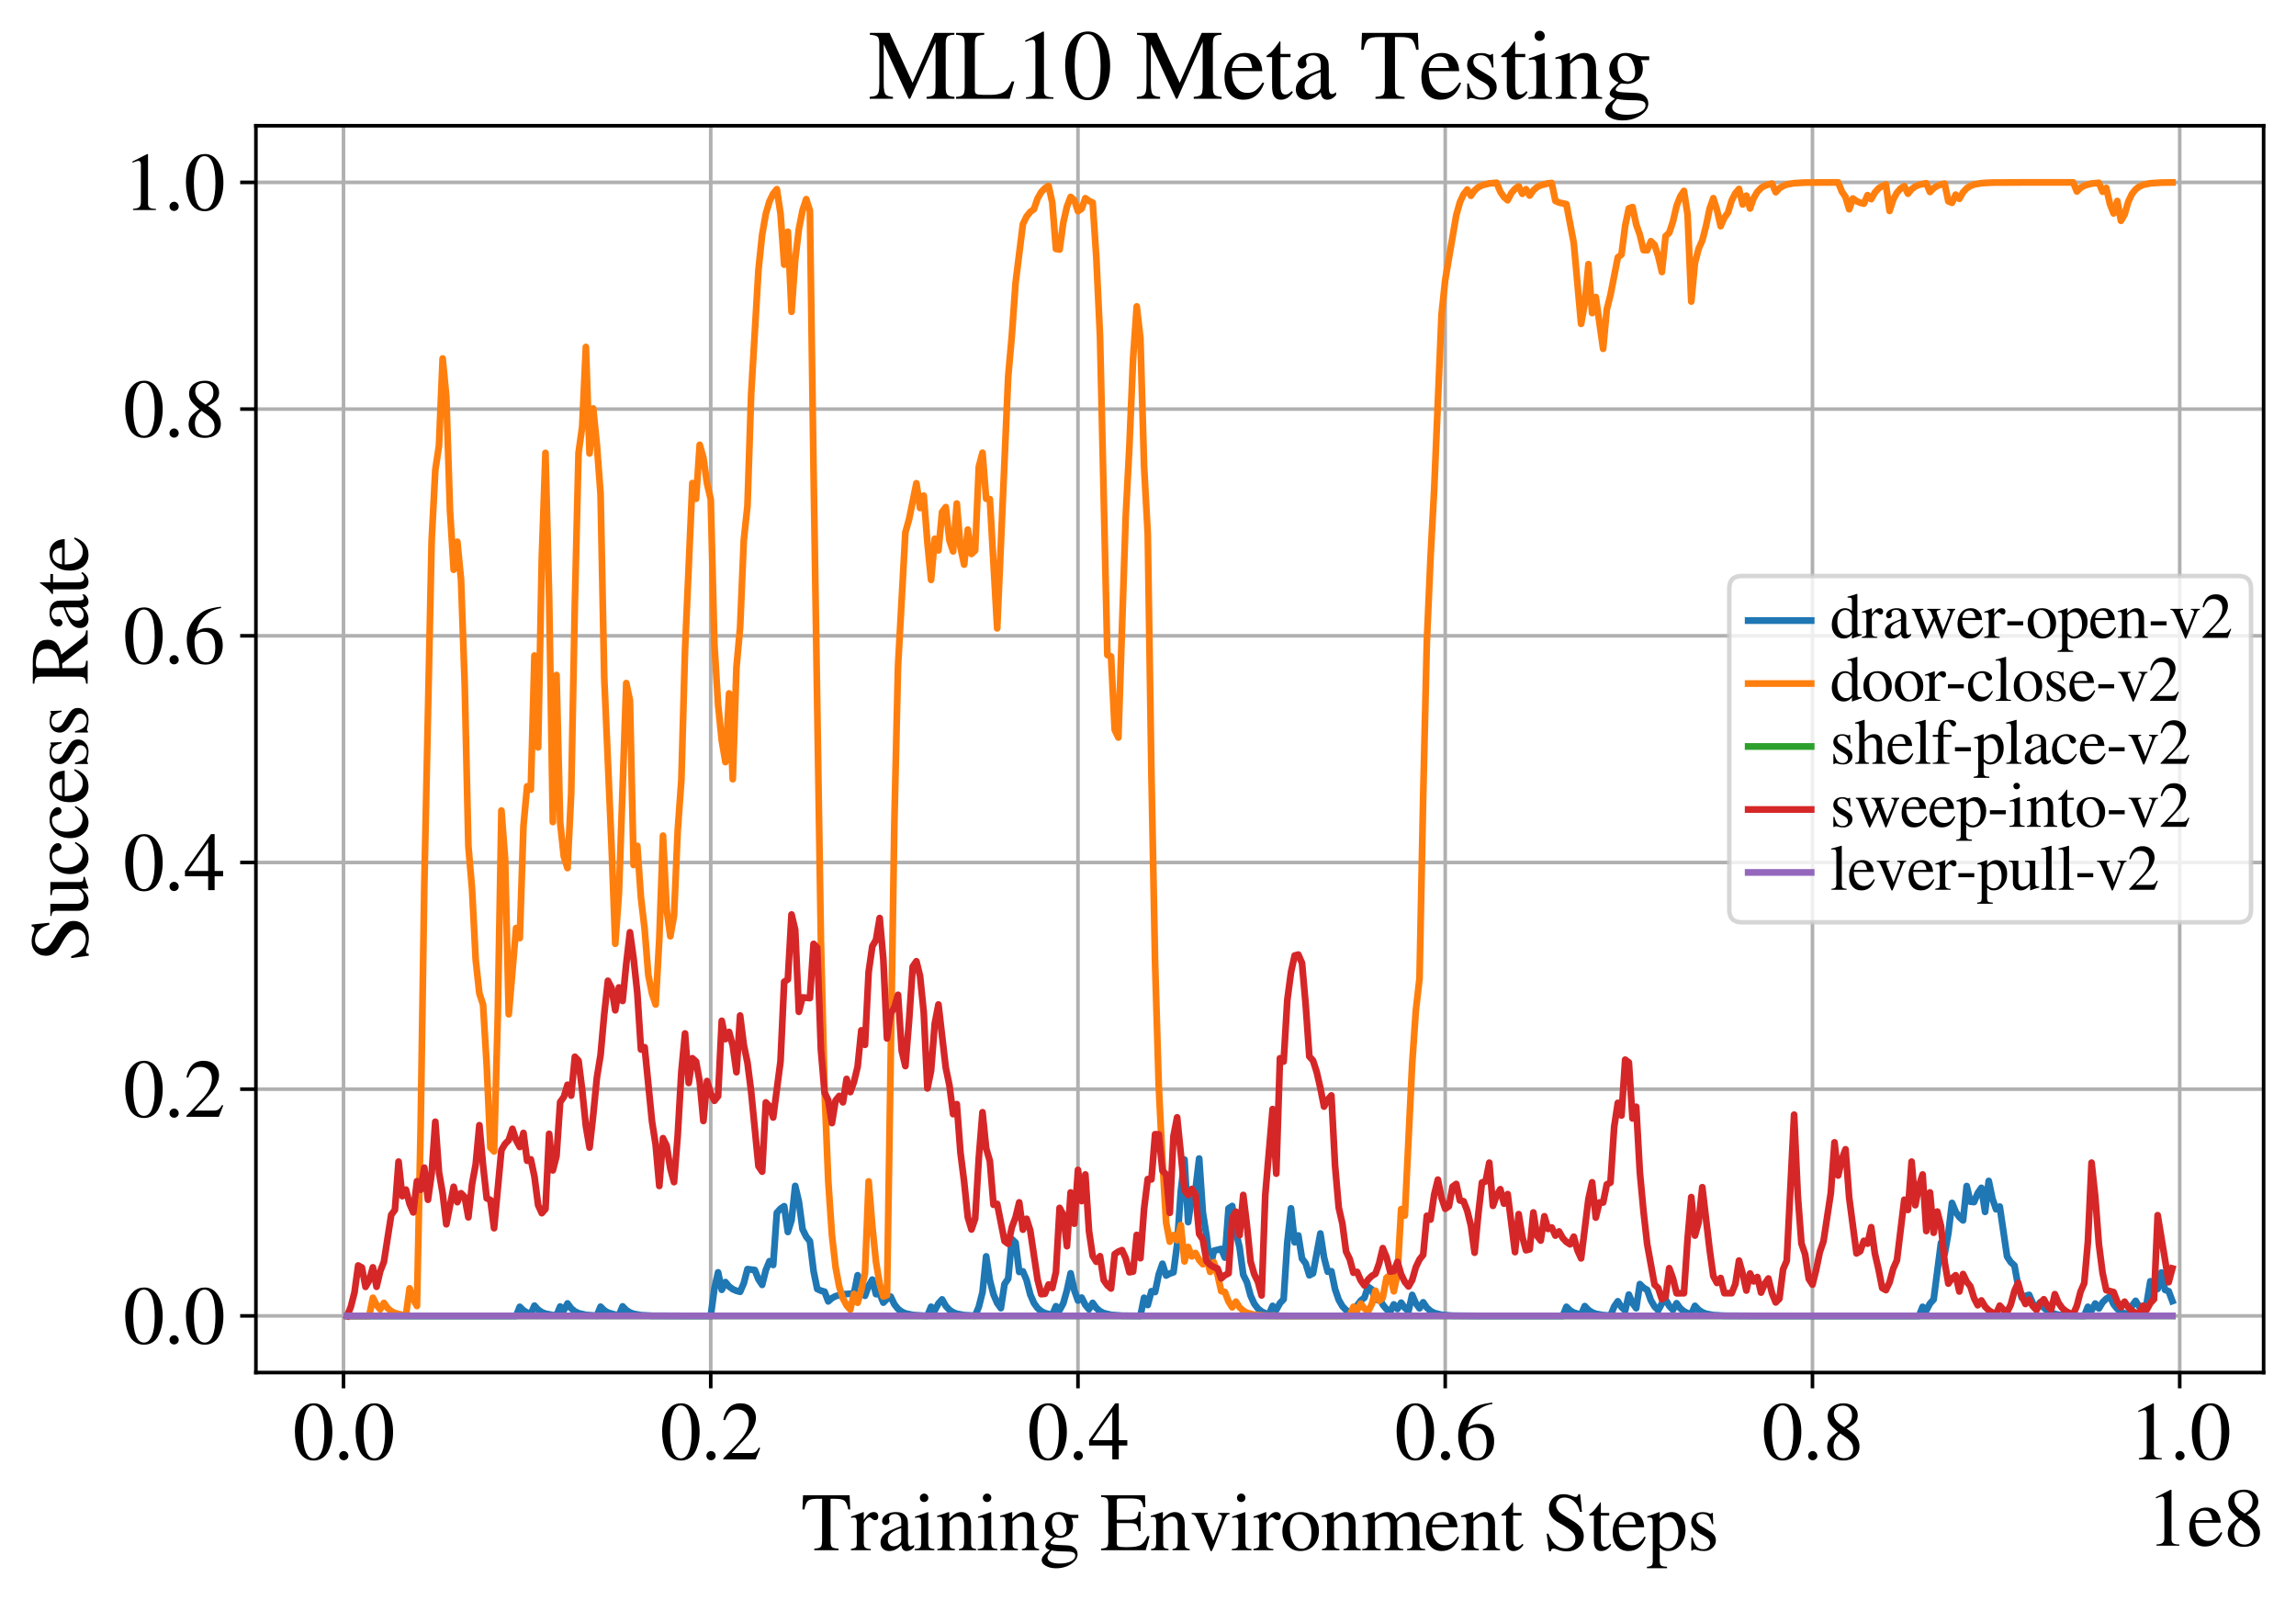 <?xml version="1.0" encoding="utf-8" standalone="no"?>
<!DOCTYPE svg PUBLIC "-//W3C//DTD SVG 1.1//EN"
  "http://www.w3.org/Graphics/SVG/1.1/DTD/svg11.dtd">
<svg xmlns:xlink="http://www.w3.org/1999/xlink" width="510.5pt" height="355.769pt" viewBox="0 0 510.5 355.769" xmlns="http://www.w3.org/2000/svg" version="1.1">
 <defs>
  <style type="text/css">*{stroke-linejoin: round; stroke-linecap: butt}</style>
 </defs>
 <g id="figure_1">
  <g id="patch_1">
   <path d="M 0 355.769 
L 510.5 355.769 
L 510.5 0 
L 0 0 
z
" style="fill: #ffffff"/>
  </g>
  <g id="axes_1">
   <g id="patch_2">
    <path d="M 56.9 305.152 
L 503.3 305.152 
L 503.3 27.952 
L 56.9 27.952 
z
" style="fill: #ffffff"/>
   </g>
   <g id="matplotlib.axis_1">
    <g id="xtick_1">
     <g id="line2d_1">
      <path d="M 76.374 305.152 
L 76.374 27.952 
" clip-path="url(#p0ef0323b32)" style="fill: none; stroke: #b0b0b0; stroke-width: 0.8; stroke-linecap: square"/>
     </g>
     <g id="line2d_2">
      <defs>
       <path id="m64b25b5f9f" d="M 0 0 
L 0 3.5 
" style="stroke: #000000; stroke-width: 0.8"/>
      </defs>
      <g>
       <use xlink:href="#m64b25b5f9f" x="76.374" y="305.152" style="stroke: #000000; stroke-width: 0.8"/>
      </g>
     </g>
     <g id="text_1">
      <!-- 0.0 -->
      <g transform="translate(65.124 324.446)scale(0.18 -0.18)">
       <defs>
        <path id="STIXGeneral-Regular-30" d="M 3046 2112 
Q 3046 1683 2963 1302 
Q 2880 922 2717 602 
Q 2554 282 2266 96 
Q 1978 -90 1600 -90 
Q 1210 -90 915 108 
Q 621 307 461 640 
Q 301 973 227 1350 
Q 154 1728 154 2150 
Q 154 2746 301 3222 
Q 448 3699 790 4012 
Q 1133 4326 1626 4326 
Q 2253 4326 2649 3712 
Q 3046 3098 3046 2112 
z
M 2432 2080 
Q 2432 3091 2217 3625 
Q 2003 4160 1587 4160 
Q 1190 4160 979 3622 
Q 768 3085 768 2106 
Q 768 1120 979 598 
Q 1190 77 1600 77 
Q 2003 77 2217 598 
Q 2432 1120 2432 2080 
z
" transform="scale(0.016)"/>
        <path id="STIXGeneral-Regular-2e" d="M 1158 275 
Q 1158 134 1052 32 
Q 947 -70 800 -70 
Q 653 -70 550 32 
Q 448 134 448 281 
Q 448 429 553 534 
Q 659 640 806 640 
Q 947 640 1052 531 
Q 1158 422 1158 275 
z
" transform="scale(0.016)"/>
       </defs>
       <use xlink:href="#STIXGeneral-Regular-30"/>
       <use xlink:href="#STIXGeneral-Regular-2e" x="50"/>
       <use xlink:href="#STIXGeneral-Regular-30" x="75"/>
      </g>
     </g>
    </g>
    <g id="xtick_2">
     <g id="line2d_3">
      <path d="M 158.028 305.152 
L 158.028 27.952 
" clip-path="url(#p0ef0323b32)" style="fill: none; stroke: #b0b0b0; stroke-width: 0.8; stroke-linecap: square"/>
     </g>
     <g id="line2d_4">
      <g>
       <use xlink:href="#m64b25b5f9f" x="158.028" y="305.152" style="stroke: #000000; stroke-width: 0.8"/>
      </g>
     </g>
     <g id="text_2">
      <!-- 0.2 -->
      <g transform="translate(146.778 324.446)scale(0.18 -0.18)">
       <defs>
        <path id="STIXGeneral-Regular-32" d="M 3034 877 
L 2688 0 
L 186 0 
L 186 77 
L 1325 1286 
Q 1773 1754 1965 2144 
Q 2157 2534 2157 2950 
Q 2157 3379 1920 3616 
Q 1683 3853 1267 3853 
Q 922 3853 720 3673 
Q 518 3494 326 3021 
L 192 3053 
Q 301 3648 630 3987 
Q 960 4326 1523 4326 
Q 2054 4326 2380 4006 
Q 2707 3686 2707 3200 
Q 2707 2477 1888 1613 
L 832 486 
L 2330 486 
Q 2541 486 2665 569 
Q 2790 653 2944 915 
L 3034 877 
z
" transform="scale(0.016)"/>
       </defs>
       <use xlink:href="#STIXGeneral-Regular-30"/>
       <use xlink:href="#STIXGeneral-Regular-2e" x="50"/>
       <use xlink:href="#STIXGeneral-Regular-32" x="75"/>
      </g>
     </g>
    </g>
    <g id="xtick_3">
     <g id="line2d_5">
      <path d="M 239.681 305.152 
L 239.681 27.952 
" clip-path="url(#p0ef0323b32)" style="fill: none; stroke: #b0b0b0; stroke-width: 0.8; stroke-linecap: square"/>
     </g>
     <g id="line2d_6">
      <g>
       <use xlink:href="#m64b25b5f9f" x="239.681" y="305.152" style="stroke: #000000; stroke-width: 0.8"/>
      </g>
     </g>
     <g id="text_3">
      <!-- 0.4 -->
      <g transform="translate(228.431 324.446)scale(0.18 -0.18)">
       <defs>
        <path id="STIXGeneral-Regular-34" d="M 3027 1069 
L 2368 1069 
L 2368 0 
L 1869 0 
L 1869 1069 
L 77 1069 
L 77 1478 
L 2086 4326 
L 2368 4326 
L 2368 1478 
L 3027 1478 
L 3027 1069 
z
M 1869 1478 
L 1869 3674 
L 333 1478 
L 1869 1478 
z
" transform="scale(0.016)"/>
       </defs>
       <use xlink:href="#STIXGeneral-Regular-30"/>
       <use xlink:href="#STIXGeneral-Regular-2e" x="50"/>
       <use xlink:href="#STIXGeneral-Regular-34" x="75"/>
      </g>
     </g>
    </g>
    <g id="xtick_4">
     <g id="line2d_7">
      <path d="M 321.335 305.152 
L 321.335 27.952 
" clip-path="url(#p0ef0323b32)" style="fill: none; stroke: #b0b0b0; stroke-width: 0.8; stroke-linecap: square"/>
     </g>
     <g id="line2d_8">
      <g>
       <use xlink:href="#m64b25b5f9f" x="321.335" y="305.152" style="stroke: #000000; stroke-width: 0.8"/>
      </g>
     </g>
     <g id="text_4">
      <!-- 0.6 -->
      <g transform="translate(310.085 324.446)scale(0.18 -0.18)">
       <defs>
        <path id="STIXGeneral-Regular-36" d="M 2854 4378 
L 2867 4275 
Q 2112 4154 1606 3664 
Q 1101 3174 973 2451 
Q 1344 2739 1786 2739 
Q 2349 2739 2672 2380 
Q 2995 2022 2995 1402 
Q 2995 774 2669 378 
Q 2291 -90 1651 -90 
Q 870 -90 518 557 
Q 218 1107 218 1786 
Q 218 2835 915 3552 
Q 1312 3962 1731 4131 
Q 2150 4301 2854 4378 
z
M 2419 1203 
Q 2419 2445 1555 2445 
Q 1235 2445 1024 2275 
Q 813 2106 813 1702 
Q 813 954 1046 522 
Q 1280 90 1722 90 
Q 2061 90 2240 394 
Q 2419 698 2419 1203 
z
" transform="scale(0.016)"/>
       </defs>
       <use xlink:href="#STIXGeneral-Regular-30"/>
       <use xlink:href="#STIXGeneral-Regular-2e" x="50"/>
       <use xlink:href="#STIXGeneral-Regular-36" x="75"/>
      </g>
     </g>
    </g>
    <g id="xtick_5">
     <g id="line2d_9">
      <path d="M 402.989 305.152 
L 402.989 27.952 
" clip-path="url(#p0ef0323b32)" style="fill: none; stroke: #b0b0b0; stroke-width: 0.8; stroke-linecap: square"/>
     </g>
     <g id="line2d_10">
      <g>
       <use xlink:href="#m64b25b5f9f" x="402.989" y="305.152" style="stroke: #000000; stroke-width: 0.8"/>
      </g>
     </g>
     <g id="text_5">
      <!-- 0.8 -->
      <g transform="translate(391.739 324.446)scale(0.18 -0.18)">
       <defs>
        <path id="STIXGeneral-Regular-38" d="M 2848 992 
Q 2848 499 2505 204 
Q 2163 -90 1587 -90 
Q 1050 -90 704 204 
Q 358 499 358 954 
Q 358 1293 524 1533 
Q 691 1773 1190 2125 
Q 710 2522 553 2765 
Q 397 3008 397 3328 
Q 397 3782 745 4054 
Q 1094 4326 1638 4326 
Q 2106 4326 2410 4060 
Q 2714 3795 2714 3411 
Q 2714 3059 2531 2848 
Q 2349 2637 1856 2374 
Q 2432 1990 2640 1689 
Q 2848 1389 2848 992 
z
M 2272 3411 
Q 2272 3744 2086 3945 
Q 1901 4147 1574 4147 
Q 1248 4147 1059 3977 
Q 870 3808 870 3513 
Q 870 3219 1059 2979 
Q 1248 2739 1670 2490 
Q 1997 2682 2134 2896 
Q 2272 3110 2272 3411 
z
M 1734 1741 
L 1357 1997 
Q 1075 1766 960 1545 
Q 845 1325 845 1011 
Q 845 576 1065 333 
Q 1286 90 1658 90 
Q 1971 90 2166 285 
Q 2362 480 2362 794 
Q 2362 1082 2214 1299 
Q 2067 1517 1734 1741 
z
" transform="scale(0.016)"/>
       </defs>
       <use xlink:href="#STIXGeneral-Regular-30"/>
       <use xlink:href="#STIXGeneral-Regular-2e" x="50"/>
       <use xlink:href="#STIXGeneral-Regular-38" x="75"/>
      </g>
     </g>
    </g>
    <g id="xtick_6">
     <g id="line2d_11">
      <path d="M 484.642 305.152 
L 484.642 27.952 
" clip-path="url(#p0ef0323b32)" style="fill: none; stroke: #b0b0b0; stroke-width: 0.8; stroke-linecap: square"/>
     </g>
     <g id="line2d_12">
      <g>
       <use xlink:href="#m64b25b5f9f" x="484.642" y="305.152" style="stroke: #000000; stroke-width: 0.8"/>
      </g>
     </g>
     <g id="text_6">
      <!-- 1.0 -->
      <g transform="translate(473.392 324.446)scale(0.18 -0.18)">
       <defs>
        <path id="STIXGeneral-Regular-31" d="M 2522 0 
L 755 0 
L 755 96 
Q 1107 115 1235 227 
Q 1363 339 1363 608 
L 1363 3482 
Q 1363 3795 1171 3795 
Q 1082 3795 883 3718 
L 710 3654 
L 710 3744 
L 1856 4326 
L 1914 4307 
L 1914 486 
Q 1914 275 2042 185 
Q 2170 96 2522 96 
L 2522 0 
z
" transform="scale(0.016)"/>
       </defs>
       <use xlink:href="#STIXGeneral-Regular-31"/>
       <use xlink:href="#STIXGeneral-Regular-2e" x="50"/>
       <use xlink:href="#STIXGeneral-Regular-30" x="75"/>
      </g>
     </g>
    </g>
    <g id="text_7">
     <!-- Training Environment Steps -->
     <g transform="translate(178.105 344.646)scale(0.18 -0.18)">
      <defs>
       <path id="STIXGeneral-Regular-54" d="M 3795 3149 
L 3642 3149 
Q 3539 3674 3353 3821 
Q 3168 3968 2656 3968 
L 2278 3968 
L 2278 710 
Q 2278 346 2387 243 
Q 2496 141 2893 122 
L 2893 0 
L 1024 0 
L 1024 122 
Q 1427 147 1526 256 
Q 1626 365 1626 787 
L 1626 3968 
L 1242 3968 
Q 723 3968 540 3817 
Q 358 3667 262 3149 
L 109 3149 
L 154 4237 
L 3750 4237 
L 3795 3149 
z
" transform="scale(0.016)"/>
       <path id="STIXGeneral-Regular-72" d="M 1024 2931 
L 1024 2342 
Q 1267 2688 1430 2816 
Q 1594 2944 1792 2944 
Q 1958 2944 2051 2854 
Q 2144 2765 2144 2605 
Q 2144 2470 2077 2393 
Q 2010 2317 1894 2317 
Q 1773 2317 1638 2445 
Q 1536 2541 1472 2541 
Q 1338 2541 1181 2355 
Q 1024 2170 1024 2016 
L 1024 576 
Q 1024 301 1133 205 
Q 1242 109 1568 96 
L 1568 0 
L 32 0 
L 32 96 
Q 339 154 412 224 
Q 486 294 486 538 
L 486 2138 
Q 486 2349 438 2435 
Q 390 2522 269 2522 
Q 166 2522 45 2496 
L 45 2598 
Q 448 2726 992 2944 
L 1024 2931 
z
" transform="scale(0.016)"/>
       <path id="STIXGeneral-Regular-61" d="M 2829 422 
L 2829 243 
Q 2586 -64 2253 -64 
Q 1888 -64 1843 403 
L 1837 403 
Q 1427 -64 909 -64 
Q 608 -64 422 112 
Q 237 288 237 602 
Q 237 1050 685 1350 
Q 992 1555 1837 1869 
L 1837 2214 
Q 1837 2502 1699 2646 
Q 1562 2790 1338 2790 
Q 1146 2790 1018 2697 
Q 890 2605 890 2477 
Q 890 2419 909 2348 
Q 928 2278 928 2208 
Q 928 2112 841 2029 
Q 755 1946 634 1946 
Q 525 1946 441 2029 
Q 358 2112 358 2240 
Q 358 2547 685 2752 
Q 986 2944 1421 2944 
Q 1939 2944 2176 2656 
Q 2291 2522 2323 2384 
Q 2355 2246 2355 1946 
L 2355 723 
Q 2355 301 2554 301 
Q 2682 301 2829 422 
z
M 1837 813 
L 1837 1715 
Q 1248 1510 1018 1293 
Q 800 1094 800 800 
Q 800 557 921 432 
Q 1043 307 1242 307 
Q 1453 307 1613 410 
Q 1747 506 1792 589 
Q 1837 672 1837 813 
z
" transform="scale(0.016)"/>
       <path id="STIXGeneral-Regular-69" d="M 1152 4045 
Q 1152 3904 1056 3811 
Q 960 3718 819 3718 
Q 685 3718 592 3811 
Q 499 3904 499 4045 
Q 499 4179 595 4275 
Q 691 4371 826 4371 
Q 966 4371 1059 4275 
Q 1152 4179 1152 4045 
z
M 1619 0 
L 102 0 
L 102 96 
Q 435 115 521 211 
Q 608 307 608 666 
L 608 2118 
Q 608 2342 563 2432 
Q 518 2522 397 2522 
Q 243 2522 128 2490 
L 128 2592 
L 1120 2944 
L 1146 2918 
L 1146 672 
Q 1146 314 1226 218 
Q 1306 122 1619 96 
L 1619 0 
z
" transform="scale(0.016)"/>
       <path id="STIXGeneral-Regular-6e" d="M 3104 0 
L 1773 0 
L 1779 96 
Q 2016 115 2096 233 
Q 2176 352 2176 672 
L 2176 1946 
Q 2176 2592 1709 2592 
Q 1549 2592 1408 2515 
Q 1267 2438 1050 2227 
L 1050 461 
Q 1050 269 1136 192 
Q 1222 115 1466 96 
L 1466 0 
L 115 0 
L 115 96 
Q 358 115 435 214 
Q 512 314 512 602 
L 512 2157 
Q 512 2394 467 2483 
Q 422 2573 288 2573 
Q 160 2573 102 2547 
L 102 2656 
Q 550 2784 979 2944 
L 1030 2925 
L 1030 2426 
L 1037 2426 
Q 1491 2944 1958 2944 
Q 2323 2944 2518 2688 
Q 2714 2432 2714 1958 
L 2714 544 
Q 2714 288 2790 205 
Q 2867 122 3104 96 
L 3104 0 
z
" transform="scale(0.016)"/>
       <path id="STIXGeneral-Regular-67" d="M 3008 2483 
L 2477 2483 
Q 2598 2208 2598 1946 
Q 2598 1453 2265 1203 
Q 1933 954 1600 954 
Q 1530 954 1357 973 
L 1235 986 
Q 1107 947 979 812 
Q 851 678 851 582 
Q 851 435 1350 410 
L 2176 371 
Q 2528 358 2739 172 
Q 2950 -13 2950 -314 
Q 2950 -685 2566 -986 
Q 2035 -1395 1286 -1395 
Q 826 -1395 502 -1212 
Q 179 -1030 179 -774 
Q 179 -595 320 -419 
Q 461 -243 806 6 
Q 602 102 534 172 
Q 467 243 467 346 
Q 467 531 762 787 
Q 909 915 1037 1043 
Q 717 1203 579 1401 
Q 442 1600 442 1901 
Q 442 2336 752 2640 
Q 1062 2944 1510 2944 
Q 1766 2944 2022 2848 
L 2163 2797 
Q 2349 2733 2515 2733 
L 3008 2733 
L 3008 2483 
z
M 973 2163 
L 973 2144 
Q 973 1683 1155 1398 
Q 1338 1114 1632 1114 
Q 1850 1114 1978 1270 
Q 2106 1427 2106 1690 
Q 2106 2112 1914 2464 
Q 1754 2765 1446 2765 
Q 1222 2765 1097 2605 
Q 973 2445 973 2163 
z
M 2771 -410 
Q 2771 -230 2595 -163 
Q 2419 -96 1978 -96 
Q 1344 -96 941 -13 
Q 749 -243 688 -348 
Q 627 -454 627 -563 
Q 627 -774 880 -902 
Q 1133 -1030 1555 -1030 
Q 2099 -1030 2435 -860 
Q 2771 -691 2771 -410 
z
" transform="scale(0.016)"/>
       <path id="STIXGeneral-Regular-20" transform="scale(0.016)"/>
       <path id="STIXGeneral-Regular-45" d="M 3821 1082 
L 3526 0 
L 77 0 
L 77 122 
Q 442 147 538 252 
Q 634 358 634 730 
L 634 3520 
Q 634 3878 534 3987 
Q 435 4096 77 4115 
L 77 4237 
L 3469 4237 
L 3494 3322 
L 3334 3322 
Q 3264 3750 3085 3872 
Q 2906 3994 2349 3994 
L 1510 3994 
Q 1370 3994 1328 3952 
Q 1286 3910 1286 3763 
L 1286 2355 
L 2253 2355 
Q 2656 2355 2787 2470 
Q 2918 2586 2976 2970 
L 3123 2970 
L 3123 1472 
L 2976 1472 
Q 2918 1875 2790 1984 
Q 2662 2093 2253 2093 
L 1286 2093 
L 1286 538 
Q 1286 346 1420 291 
Q 1555 237 1933 237 
L 2163 237 
Q 2848 237 3136 403 
Q 3424 570 3642 1082 
L 3821 1082 
z
" transform="scale(0.016)"/>
       <path id="STIXGeneral-Regular-76" d="M 3053 2880 
L 3053 2784 
Q 2906 2771 2835 2688 
Q 2765 2605 2637 2285 
L 1818 230 
Q 1690 -90 1638 -90 
Q 1587 -90 1523 77 
Q 1510 96 1497 141 
Q 1485 186 1472 211 
L 704 2048 
Q 499 2534 403 2652 
Q 307 2771 122 2784 
L 122 2880 
L 1376 2880 
L 1376 2784 
Q 1210 2771 1146 2732 
Q 1082 2694 1082 2611 
Q 1082 2509 1139 2368 
L 1792 730 
L 2426 2387 
Q 2464 2483 2464 2579 
Q 2464 2758 2163 2784 
L 2163 2880 
L 3053 2880 
z
" transform="scale(0.016)"/>
       <path id="STIXGeneral-Regular-6f" d="M 3008 1478 
Q 3008 806 2608 371 
Q 2208 -64 1568 -64 
Q 979 -64 582 368 
Q 186 800 186 1459 
Q 186 2125 582 2534 
Q 979 2944 1626 2944 
Q 2221 2944 2614 2537 
Q 3008 2131 3008 1478 
z
M 2432 1306 
Q 2432 2035 2112 2445 
Q 1856 2765 1504 2765 
Q 1171 2765 966 2493 
Q 762 2221 762 1747 
Q 762 928 1101 435 
Q 1318 115 1677 115 
Q 2029 115 2230 432 
Q 2432 749 2432 1306 
z
" transform="scale(0.016)"/>
       <path id="STIXGeneral-Regular-6d" d="M 4960 0 
L 3565 0 
L 3565 96 
Q 3834 122 3907 208 
Q 3981 294 3981 576 
L 3981 1894 
Q 3981 2278 3869 2444 
Q 3757 2611 3488 2611 
Q 3264 2611 3107 2521 
Q 2950 2432 2803 2221 
L 2803 608 
Q 2803 301 2896 201 
Q 2989 102 3264 96 
L 3264 0 
L 1830 0 
L 1830 96 
Q 2112 115 2189 188 
Q 2266 262 2266 550 
L 2266 1901 
Q 2266 2611 1850 2611 
Q 1670 2611 1468 2531 
Q 1267 2451 1171 2336 
Q 1088 2240 1088 2227 
L 1088 448 
Q 1088 243 1177 176 
Q 1267 109 1523 96 
L 1523 0 
L 102 0 
L 102 96 
Q 371 102 460 195 
Q 550 288 550 563 
L 550 2150 
Q 550 2387 499 2480 
Q 448 2573 326 2573 
Q 230 2573 122 2547 
L 122 2656 
Q 557 2778 1011 2944 
L 1062 2925 
L 1062 2451 
L 1075 2451 
Q 1363 2752 1584 2848 
Q 1805 2944 2054 2944 
Q 2560 2944 2733 2406 
Q 3232 2944 3776 2944 
Q 4518 2944 4518 1792 
L 4518 493 
Q 4518 282 4582 202 
Q 4646 122 4794 109 
L 4960 96 
L 4960 0 
z
" transform="scale(0.016)"/>
       <path id="STIXGeneral-Regular-65" d="M 2611 1050 
L 2714 1005 
Q 2330 -64 1376 -64 
Q 813 -64 486 329 
Q 160 723 160 1389 
Q 160 2074 525 2509 
Q 890 2944 1485 2944 
Q 2061 2944 2374 2502 
Q 2560 2246 2592 1773 
L 621 1773 
Q 646 1370 700 1158 
Q 755 947 915 730 
Q 1184 378 1626 378 
Q 1939 378 2153 531 
Q 2368 685 2611 1050 
z
M 634 1978 
L 1939 1978 
Q 1882 2381 1750 2547 
Q 1619 2714 1312 2714 
Q 1043 2714 864 2525 
Q 685 2336 634 1978 
z
" transform="scale(0.016)"/>
       <path id="STIXGeneral-Regular-74" d="M 1702 493 
L 1786 422 
Q 1478 -64 1011 -64 
Q 448 -64 448 749 
L 448 2675 
L 109 2675 
Q 83 2694 83 2720 
Q 83 2771 192 2842 
Q 435 2982 813 3526 
Q 826 3546 874 3606 
Q 922 3667 941 3706 
Q 986 3706 986 3622 
L 986 2880 
L 1632 2880 
L 1632 2675 
L 986 2675 
L 986 845 
Q 986 538 1062 403 
Q 1139 269 1318 269 
Q 1510 269 1702 493 
z
" transform="scale(0.016)"/>
       <path id="STIXGeneral-Regular-53" d="M 3002 2963 
L 2842 2963 
Q 2733 3360 2579 3565 
Q 2189 4064 1651 4064 
Q 1357 4064 1181 3894 
Q 1005 3725 1005 3456 
Q 1005 3328 1069 3206 
Q 1133 3085 1206 2998 
Q 1280 2912 1465 2784 
Q 1651 2656 1766 2589 
Q 1882 2522 2150 2362 
Q 2669 2061 2905 1763 
Q 3142 1466 3142 1107 
Q 3142 576 2771 243 
Q 2400 -90 1837 -90 
Q 1421 -90 1082 58 
Q 915 128 781 128 
Q 704 128 653 70 
Q 602 13 602 -83 
L 461 -83 
L 275 1274 
L 416 1274 
Q 845 141 1734 141 
Q 2074 141 2285 342 
Q 2496 544 2496 858 
Q 2496 1158 2310 1363 
Q 2003 1696 1235 2106 
Q 454 2522 454 3206 
Q 454 3718 768 4022 
Q 1082 4326 1568 4326 
Q 1907 4326 2240 4186 
Q 2413 4109 2522 4109 
Q 2688 4109 2726 4326 
L 2861 4326 
L 3002 2963 
z
" transform="scale(0.016)"/>
       <path id="STIXGeneral-Regular-70" d="M 1018 2931 
L 1018 2438 
Q 1421 2944 1939 2944 
Q 2406 2944 2707 2560 
Q 3008 2176 3008 1581 
Q 3008 883 2621 409 
Q 2234 -64 1664 -64 
Q 1466 -64 1328 -6 
Q 1190 51 1018 211 
L 1018 -794 
Q 1018 -1094 1120 -1180 
Q 1222 -1267 1581 -1274 
L 1581 -1389 
L 32 -1389 
L 32 -1280 
Q 314 -1254 397 -1171 
Q 480 -1088 480 -838 
L 480 2157 
Q 480 2381 429 2451 
Q 378 2522 218 2522 
Q 115 2522 58 2515 
L 58 2618 
Q 506 2752 979 2944 
L 1018 2931 
z
M 1018 2138 
L 1018 563 
Q 1018 422 1238 281 
Q 1459 141 1683 141 
Q 2029 141 2243 467 
Q 2458 794 2458 1325 
Q 2458 1888 2243 2224 
Q 2029 2560 1670 2560 
Q 1446 2560 1232 2419 
Q 1018 2278 1018 2138 
z
" transform="scale(0.016)"/>
       <path id="STIXGeneral-Regular-73" d="M 998 1926 
L 1664 1523 
Q 1984 1331 2105 1164 
Q 2227 998 2227 736 
Q 2227 416 1961 176 
Q 1696 -64 1331 -64 
Q 1030 -64 864 -6 
Q 691 51 570 51 
Q 461 51 416 -26 
L 333 -26 
L 333 979 
L 435 979 
Q 538 512 730 294 
Q 922 77 1248 77 
Q 1485 77 1632 211 
Q 1779 346 1779 550 
Q 1779 845 1440 1030 
L 1094 1222 
Q 326 1651 326 2150 
Q 326 2522 566 2730 
Q 806 2938 1210 2938 
Q 1491 2938 1638 2867 
Q 1754 2816 1818 2816 
Q 1862 2816 1920 2880 
L 1990 2880 
L 2022 2010 
L 1926 2010 
Q 1818 2445 1654 2621 
Q 1491 2797 1203 2797 
Q 986 2797 854 2688 
Q 723 2579 723 2362 
Q 723 2253 796 2128 
Q 870 2003 998 1926 
z
" transform="scale(0.016)"/>
      </defs>
      <use xlink:href="#STIXGeneral-Regular-54"/>
      <use xlink:href="#STIXGeneral-Regular-72" x="61.1"/>
      <use xlink:href="#STIXGeneral-Regular-61" x="94.4"/>
      <use xlink:href="#STIXGeneral-Regular-69" x="138.8"/>
      <use xlink:href="#STIXGeneral-Regular-6e" x="166.6"/>
      <use xlink:href="#STIXGeneral-Regular-69" x="216.6"/>
      <use xlink:href="#STIXGeneral-Regular-6e" x="244.4"/>
      <use xlink:href="#STIXGeneral-Regular-67" x="294.4"/>
      <use xlink:href="#STIXGeneral-Regular-20" x="344.4"/>
      <use xlink:href="#STIXGeneral-Regular-45" x="369.4"/>
      <use xlink:href="#STIXGeneral-Regular-6e" x="430.5"/>
      <use xlink:href="#STIXGeneral-Regular-76" x="480.5"/>
      <use xlink:href="#STIXGeneral-Regular-69" x="530.5"/>
      <use xlink:href="#STIXGeneral-Regular-72" x="558.3"/>
      <use xlink:href="#STIXGeneral-Regular-6f" x="591.6"/>
      <use xlink:href="#STIXGeneral-Regular-6e" x="641.6"/>
      <use xlink:href="#STIXGeneral-Regular-6d" x="691.6"/>
      <use xlink:href="#STIXGeneral-Regular-65" x="769.4"/>
      <use xlink:href="#STIXGeneral-Regular-6e" x="813.8"/>
      <use xlink:href="#STIXGeneral-Regular-74" x="863.8"/>
      <use xlink:href="#STIXGeneral-Regular-20" x="891.6"/>
      <use xlink:href="#STIXGeneral-Regular-53" x="916.6"/>
      <use xlink:href="#STIXGeneral-Regular-74" x="972.2"/>
      <use xlink:href="#STIXGeneral-Regular-65" x="1000"/>
      <use xlink:href="#STIXGeneral-Regular-70" x="1044.4"/>
      <use xlink:href="#STIXGeneral-Regular-73" x="1094.4"/>
     </g>
    </g>
    <g id="text_8">
     <!-- 1e8 -->
     <g transform="translate(477.307 343.646)scale(0.18 -0.18)">
      <use xlink:href="#STIXGeneral-Regular-31"/>
      <use xlink:href="#STIXGeneral-Regular-65" x="50"/>
      <use xlink:href="#STIXGeneral-Regular-38" x="94.4"/>
     </g>
    </g>
   </g>
   <g id="matplotlib.axis_2">
    <g id="ytick_1">
     <g id="line2d_13">
      <path d="M 56.9 292.552 
L 503.3 292.552 
" clip-path="url(#p0ef0323b32)" style="fill: none; stroke: #b0b0b0; stroke-width: 0.8; stroke-linecap: square"/>
     </g>
     <g id="line2d_14">
      <defs>
       <path id="m9f06af5917" d="M 0 0 
L -3.5 0 
" style="stroke: #000000; stroke-width: 0.8"/>
      </defs>
      <g>
       <use xlink:href="#m9f06af5917" x="56.9" y="292.552" style="stroke: #000000; stroke-width: 0.8"/>
      </g>
     </g>
     <g id="text_9">
      <!-- 0.0 -->
      <g transform="translate(27.4 298.699)scale(0.18 -0.18)">
       <use xlink:href="#STIXGeneral-Regular-30"/>
       <use xlink:href="#STIXGeneral-Regular-2e" x="50"/>
       <use xlink:href="#STIXGeneral-Regular-30" x="75"/>
      </g>
     </g>
    </g>
    <g id="ytick_2">
     <g id="line2d_15">
      <path d="M 56.9 242.152 
L 503.3 242.152 
" clip-path="url(#p0ef0323b32)" style="fill: none; stroke: #b0b0b0; stroke-width: 0.8; stroke-linecap: square"/>
     </g>
     <g id="line2d_16">
      <g>
       <use xlink:href="#m9f06af5917" x="56.9" y="242.152" style="stroke: #000000; stroke-width: 0.8"/>
      </g>
     </g>
     <g id="text_10">
      <!-- 0.2 -->
      <g transform="translate(27.4 248.299)scale(0.18 -0.18)">
       <use xlink:href="#STIXGeneral-Regular-30"/>
       <use xlink:href="#STIXGeneral-Regular-2e" x="50"/>
       <use xlink:href="#STIXGeneral-Regular-32" x="75"/>
      </g>
     </g>
    </g>
    <g id="ytick_3">
     <g id="line2d_17">
      <path d="M 56.9 191.752 
L 503.3 191.752 
" clip-path="url(#p0ef0323b32)" style="fill: none; stroke: #b0b0b0; stroke-width: 0.8; stroke-linecap: square"/>
     </g>
     <g id="line2d_18">
      <g>
       <use xlink:href="#m9f06af5917" x="56.9" y="191.752" style="stroke: #000000; stroke-width: 0.8"/>
      </g>
     </g>
     <g id="text_11">
      <!-- 0.4 -->
      <g transform="translate(27.4 197.899)scale(0.18 -0.18)">
       <use xlink:href="#STIXGeneral-Regular-30"/>
       <use xlink:href="#STIXGeneral-Regular-2e" x="50"/>
       <use xlink:href="#STIXGeneral-Regular-34" x="75"/>
      </g>
     </g>
    </g>
    <g id="ytick_4">
     <g id="line2d_19">
      <path d="M 56.9 141.352 
L 503.3 141.352 
" clip-path="url(#p0ef0323b32)" style="fill: none; stroke: #b0b0b0; stroke-width: 0.8; stroke-linecap: square"/>
     </g>
     <g id="line2d_20">
      <g>
       <use xlink:href="#m9f06af5917" x="56.9" y="141.352" style="stroke: #000000; stroke-width: 0.8"/>
      </g>
     </g>
     <g id="text_12">
      <!-- 0.6 -->
      <g transform="translate(27.4 147.499)scale(0.18 -0.18)">
       <use xlink:href="#STIXGeneral-Regular-30"/>
       <use xlink:href="#STIXGeneral-Regular-2e" x="50"/>
       <use xlink:href="#STIXGeneral-Regular-36" x="75"/>
      </g>
     </g>
    </g>
    <g id="ytick_5">
     <g id="line2d_21">
      <path d="M 56.9 90.952 
L 503.3 90.952 
" clip-path="url(#p0ef0323b32)" style="fill: none; stroke: #b0b0b0; stroke-width: 0.8; stroke-linecap: square"/>
     </g>
     <g id="line2d_22">
      <g>
       <use xlink:href="#m9f06af5917" x="56.9" y="90.952" style="stroke: #000000; stroke-width: 0.8"/>
      </g>
     </g>
     <g id="text_13">
      <!-- 0.8 -->
      <g transform="translate(27.4 97.099)scale(0.18 -0.18)">
       <use xlink:href="#STIXGeneral-Regular-30"/>
       <use xlink:href="#STIXGeneral-Regular-2e" x="50"/>
       <use xlink:href="#STIXGeneral-Regular-38" x="75"/>
      </g>
     </g>
    </g>
    <g id="ytick_6">
     <g id="line2d_23">
      <path d="M 56.9 40.552 
L 503.3 40.552 
" clip-path="url(#p0ef0323b32)" style="fill: none; stroke: #b0b0b0; stroke-width: 0.8; stroke-linecap: square"/>
     </g>
     <g id="line2d_24">
      <g>
       <use xlink:href="#m9f06af5917" x="56.9" y="40.552" style="stroke: #000000; stroke-width: 0.8"/>
      </g>
     </g>
     <g id="text_14">
      <!-- 1.0 -->
      <g transform="translate(27.4 46.699)scale(0.18 -0.18)">
       <use xlink:href="#STIXGeneral-Regular-31"/>
       <use xlink:href="#STIXGeneral-Regular-2e" x="50"/>
       <use xlink:href="#STIXGeneral-Regular-30" x="75"/>
      </g>
     </g>
    </g>
    <g id="text_15">
     <!-- Success Rate -->
     <g transform="translate(19.493 213.797)rotate(-90)scale(0.18 -0.18)">
      <defs>
       <path id="STIXGeneral-Regular-75" d="M 3072 320 
L 3072 230 
Q 2573 96 2195 -58 
L 2163 -38 
L 2163 486 
L 2150 486 
Q 1747 -64 1235 -64 
Q 870 -64 662 160 
Q 454 384 454 755 
L 454 2362 
Q 454 2598 371 2688 
Q 288 2778 58 2790 
L 58 2880 
L 992 2880 
L 992 813 
Q 992 595 1123 451 
Q 1254 307 1446 307 
Q 1760 307 1984 506 
Q 2067 582 2099 649 
Q 2131 717 2131 877 
L 2131 2355 
Q 2131 2605 2041 2678 
Q 1952 2752 1658 2771 
L 1658 2880 
L 2669 2880 
L 2669 685 
Q 2669 461 2742 390 
Q 2816 320 3034 320 
L 3072 320 
z
" transform="scale(0.016)"/>
       <path id="STIXGeneral-Regular-63" d="M 2547 998 
L 2637 941 
Q 2362 403 2112 205 
Q 1786 -64 1376 -64 
Q 845 -64 502 336 
Q 160 736 160 1357 
Q 160 2170 698 2618 
Q 1094 2944 1562 2944 
Q 1965 2944 2256 2749 
Q 2547 2554 2547 2285 
Q 2547 2176 2457 2096 
Q 2368 2016 2246 2016 
Q 2022 2016 1939 2310 
L 1901 2451 
Q 1850 2630 1773 2694 
Q 1696 2758 1523 2758 
Q 1133 2758 893 2451 
Q 653 2144 653 1645 
Q 653 1094 928 745 
Q 1203 397 1645 397 
Q 1920 397 2118 528 
Q 2317 659 2547 998 
z
" transform="scale(0.016)"/>
       <path id="STIXGeneral-Regular-52" d="M 4224 0 
L 3187 0 
L 1664 1971 
L 1306 1958 
L 1306 717 
Q 1306 352 1405 249 
Q 1504 147 1875 122 
L 1875 0 
L 109 0 
L 109 122 
Q 474 154 563 262 
Q 653 371 653 794 
L 653 3526 
Q 653 3885 563 3987 
Q 474 4090 109 4115 
L 109 4237 
L 1850 4237 
Q 2726 4237 3187 3859 
Q 3501 3603 3501 3091 
Q 3501 2221 2342 2042 
L 3622 422 
Q 3757 256 3878 198 
Q 4000 141 4224 122 
L 4224 0 
z
M 1306 3731 
L 1306 2195 
Q 1766 2202 1990 2246 
Q 2214 2291 2438 2413 
Q 2803 2618 2803 3142 
Q 2803 4000 1632 4000 
Q 1459 4000 1382 3945 
Q 1306 3891 1306 3731 
z
" transform="scale(0.016)"/>
      </defs>
      <use xlink:href="#STIXGeneral-Regular-53"/>
      <use xlink:href="#STIXGeneral-Regular-75" x="55.6"/>
      <use xlink:href="#STIXGeneral-Regular-63" x="105.6"/>
      <use xlink:href="#STIXGeneral-Regular-63" x="150"/>
      <use xlink:href="#STIXGeneral-Regular-65" x="194.4"/>
      <use xlink:href="#STIXGeneral-Regular-73" x="238.8"/>
      <use xlink:href="#STIXGeneral-Regular-73" x="277.7"/>
      <use xlink:href="#STIXGeneral-Regular-20" x="316.6"/>
      <use xlink:href="#STIXGeneral-Regular-52" x="341.6"/>
      <use xlink:href="#STIXGeneral-Regular-61" x="408.3"/>
      <use xlink:href="#STIXGeneral-Regular-74" x="452.7"/>
      <use xlink:href="#STIXGeneral-Regular-65" x="480.5"/>
     </g>
    </g>
   </g>
   <g id="line2d_25">
    <path d="M 77.191 292.552 
L 114.752 292.552 
L 115.568 290.536 
L 116.385 291.343 
L 117.201 291.826 
L 118.018 292.117 
L 118.834 290.275 
L 119.651 291.186 
L 120.467 291.732 
L 121.284 292.06 
L 122.917 292.375 
L 123.733 292.446 
L 124.55 290.472 
L 125.367 291.304 
L 126.183 289.787 
L 127 290.893 
L 127.816 291.557 
L 128.633 291.955 
L 130.266 292.337 
L 132.715 292.506 
L 133.532 290.508 
L 134.348 291.326 
L 135.165 291.816 
L 136.798 292.287 
L 137.615 292.393 
L 138.431 290.441 
L 139.248 291.285 
L 140.064 291.792 
L 140.881 292.096 
L 142.514 292.388 
L 144.963 292.517 
L 153.129 292.552 
L 158.028 292.552 
L 158.844 286.504 
L 159.661 282.875 
L 160.478 286.746 
L 161.294 285.036 
L 162.111 286.027 
L 162.927 286.621 
L 163.744 286.977 
L 164.56 287.191 
L 165.377 285.304 
L 166.193 282.155 
L 167.826 282.358 
L 168.643 284.42 
L 169.459 285.657 
L 170.276 282.367 
L 171.093 280.393 
L 171.909 281.225 
L 172.726 269.628 
L 173.542 268.717 
L 174.359 268.171 
L 175.175 273.892 
L 175.992 271.276 
L 176.808 263.658 
L 177.625 267.152 
L 178.441 273.28 
L 179.258 274.941 
L 180.074 275.937 
L 180.891 282.583 
L 181.707 286.571 
L 182.524 286.947 
L 183.341 287.173 
L 184.157 289.325 
L 184.974 288.6 
L 185.79 288.165 
L 187.423 287.747 
L 189.873 287.563 
L 190.689 283.511 
L 191.506 285.111 
L 192.322 288.088 
L 193.139 285.841 
L 193.955 284.494 
L 194.772 287.717 
L 195.589 287.635 
L 196.405 289.602 
L 197.222 288.766 
L 198.038 288.264 
L 198.855 289.98 
L 199.671 291.009 
L 200.488 291.626 
L 201.304 291.996 
L 202.937 292.352 
L 205.387 292.509 
L 206.204 292.526 
L 207.02 290.521 
L 207.837 291.333 
L 208.653 289.805 
L 209.47 288.888 
L 210.286 290.353 
L 211.103 291.233 
L 211.919 291.761 
L 212.736 292.077 
L 214.369 292.381 
L 216.818 292.515 
L 217.635 290.514 
L 218.452 287.297 
L 219.268 279.319 
L 220.085 284.612 
L 220.901 287.788 
L 221.718 289.694 
L 222.534 290.837 
L 223.351 285.475 
L 224.167 284.274 
L 224.984 275.489 
L 225.8 276.266 
L 226.617 282.781 
L 227.433 282.657 
L 228.25 284.599 
L 229.067 287.78 
L 229.883 289.689 
L 230.7 290.834 
L 231.516 291.521 
L 232.333 291.934 
L 233.966 292.329 
L 234.782 290.403 
L 235.599 291.262 
L 236.415 289.762 
L 237.232 286.846 
L 238.048 283.081 
L 238.865 286.869 
L 239.681 289.142 
L 240.498 288.49 
L 241.315 290.115 
L 242.131 291.09 
L 242.948 289.659 
L 243.764 290.816 
L 244.581 291.511 
L 245.397 291.927 
L 247.03 292.327 
L 249.48 292.504 
L 253.563 292.548 
L 254.379 288.518 
L 255.196 290.132 
L 256.012 287.068 
L 256.829 287.246 
L 257.645 283.32 
L 258.462 280.965 
L 259.278 283.584 
L 260.095 283.139 
L 260.911 282.872 
L 261.728 276.664 
L 262.544 264.875 
L 263.361 257.802 
L 264.178 271.702 
L 264.994 265.93 
L 265.811 264.483 
L 266.627 257.567 
L 267.444 269.545 
L 268.26 274.716 
L 269.077 281.85 
L 269.893 278.067 
L 271.526 277.661 
L 272.343 279.585 
L 273.159 268.644 
L 273.976 268.127 
L 274.793 273.865 
L 275.609 277.308 
L 276.426 283.406 
L 277.242 285.048 
L 278.059 288.05 
L 278.875 289.851 
L 279.692 290.931 
L 280.508 291.58 
L 281.325 291.969 
L 282.141 292.202 
L 282.958 290.326 
L 283.774 291.216 
L 284.591 289.735 
L 285.407 288.846 
L 286.224 276.216 
L 287.041 268.639 
L 287.857 276.188 
L 288.674 274.67 
L 289.49 279.807 
L 290.307 280.873 
L 291.123 283.529 
L 291.94 283.106 
L 293.573 274.233 
L 294.389 279.545 
L 295.206 282.732 
L 296.022 282.628 
L 296.839 286.598 
L 297.656 288.979 
L 298.472 290.408 
L 299.289 291.266 
L 300.105 291.78 
L 300.922 292.089 
L 301.738 290.258 
L 302.555 289.16 
L 303.371 288.501 
L 304.188 286.089 
L 305.004 286.658 
L 305.821 289.016 
L 306.637 288.414 
L 307.454 290.069 
L 308.27 291.063 
L 309.087 291.658 
L 309.904 290 
L 310.72 291.021 
L 311.537 289.617 
L 312.353 290.791 
L 313.17 291.496 
L 313.986 287.886 
L 314.803 289.753 
L 315.619 290.872 
L 316.436 289.528 
L 317.252 290.738 
L 318.069 291.464 
L 318.885 291.899 
L 320.519 292.317 
L 322.968 292.501 
L 328.684 292.551 
L 347.464 292.552 
L 348.281 290.536 
L 349.097 291.343 
L 349.914 291.826 
L 351.547 292.291 
L 352.363 290.379 
L 353.18 291.248 
L 353.996 291.77 
L 354.813 292.083 
L 356.446 292.383 
L 358.079 292.491 
L 358.896 290.5 
L 359.712 289.305 
L 360.529 290.604 
L 361.345 291.383 
L 362.162 287.819 
L 362.978 289.712 
L 363.795 290.848 
L 364.611 285.482 
L 365.428 286.294 
L 366.245 286.781 
L 367.061 289.09 
L 367.878 290.475 
L 368.694 291.306 
L 369.511 289.788 
L 370.327 288.878 
L 371.144 290.348 
L 371.96 291.229 
L 372.777 289.742 
L 373.593 290.866 
L 374.41 291.541 
L 375.226 291.945 
L 376.043 292.188 
L 376.859 290.318 
L 377.676 291.211 
L 378.493 291.748 
L 379.309 292.069 
L 380.942 292.378 
L 383.392 292.515 
L 390.741 292.552 
L 426.668 292.552 
L 427.485 290.536 
L 428.301 291.343 
L 429.118 289.81 
L 429.934 288.891 
L 431.567 276.316 
L 432.384 278.778 
L 433.2 274.208 
L 434.017 267.434 
L 434.833 269.417 
L 435.65 270.607 
L 436.467 271.321 
L 437.283 263.685 
L 438.1 267.168 
L 438.916 267.242 
L 439.733 265.27 
L 440.549 264.087 
L 441.366 269.425 
L 442.182 262.548 
L 442.999 266.486 
L 443.815 268.848 
L 444.632 268.25 
L 446.265 279.368 
L 447.082 280.61 
L 447.898 281.355 
L 448.715 285.834 
L 449.531 288.521 
L 450.348 288.117 
L 451.164 287.875 
L 451.981 289.746 
L 452.797 290.868 
L 453.614 289.526 
L 454.43 290.736 
L 455.247 291.463 
L 456.063 291.898 
L 457.696 292.317 
L 460.146 292.501 
L 463.412 292.546 
L 464.229 290.532 
L 465.045 291.34 
L 465.862 289.809 
L 466.678 290.906 
L 467.495 289.549 
L 468.311 288.734 
L 469.128 288.245 
L 469.945 289.968 
L 470.761 291.002 
L 471.578 291.622 
L 472.394 291.994 
L 473.211 292.217 
L 474.027 290.335 
L 474.844 289.206 
L 475.66 290.544 
L 476.477 291.348 
L 477.293 289.813 
L 478.11 284.861 
L 478.926 285.921 
L 479.743 286.558 
L 480.559 282.907 
L 481.376 286.765 
L 482.193 287.064 
L 483.009 289.259 
L 483.009 289.259 
" clip-path="url(#p0ef0323b32)" style="fill: none; stroke: #1f77b4; stroke-width: 1.5; stroke-linecap: square"/>
   </g>
   <g id="line2d_26">
    <path d="M 77.191 292.552 
L 82.09 292.552 
L 82.907 288.52 
L 83.723 290.133 
L 84.54 291.101 
L 85.356 289.665 
L 86.173 290.82 
L 86.989 291.513 
L 87.806 291.929 
L 89.439 292.328 
L 90.255 292.417 
L 91.072 286.423 
L 91.889 288.875 
L 92.705 290.346 
L 93.522 250.908 
L 94.338 197.006 
L 95.971 120.261 
L 96.788 104.505 
L 97.604 99.084 
L 98.421 79.703 
L 99.237 88.235 
L 100.054 113.514 
L 100.87 126.665 
L 101.687 120.444 
L 102.504 128.807 
L 103.32 151.969 
L 104.137 188.042 
L 104.953 197.59 
L 105.77 213.399 
L 106.586 220.868 
L 107.403 223.334 
L 108.219 236.909 
L 109.036 255.134 
L 109.852 255.989 
L 110.669 226.263 
L 111.485 180.202 
L 112.302 190.87 
L 113.118 225.495 
L 114.752 206.319 
L 115.568 208.556 
L 116.385 183.691 
L 117.201 174.819 
L 118.018 175.544 
L 118.834 145.739 
L 119.651 166.161 
L 120.467 123.981 
L 121.284 100.69 
L 122.1 133.083 
L 122.917 182.758 
L 123.733 150.068 
L 124.55 182.87 
L 125.367 190.455 
L 126.183 192.99 
L 127 176.367 
L 127.816 134.137 
L 128.633 100.735 
L 129.449 94.806 
L 130.266 77.136 
L 131.082 100.807 
L 131.899 90.817 
L 132.715 98.935 
L 133.532 109.854 
L 134.348 150.677 
L 135.981 188.255 
L 136.798 209.814 
L 137.615 198.557 
L 139.248 151.866 
L 140.064 155.724 
L 140.881 192.311 
L 141.697 188.056 
L 142.514 199.614 
L 143.33 206.549 
L 144.147 216.759 
L 144.963 220.868 
L 145.78 223.334 
L 146.596 208.685 
L 147.413 185.784 
L 148.23 202.283 
L 149.046 208.151 
L 149.863 203.607 
L 150.679 184.753 
L 151.496 173.441 
L 152.312 144.477 
L 153.945 107.399 
L 154.762 110.9 
L 155.578 98.889 
L 156.395 101.762 
L 157.211 107.518 
L 158.028 110.972 
L 158.844 143.284 
L 159.661 156.623 
L 160.478 164.627 
L 161.294 169.429 
L 162.111 154.166 
L 162.927 173.233 
L 163.744 148.384 
L 164.56 139.523 
L 165.377 120.095 
L 166.193 112.47 
L 167.01 87.735 
L 168.643 59.957 
L 169.459 52.195 
L 170.276 47.538 
L 171.093 44.744 
L 171.909 43.067 
L 172.726 42.061 
L 173.542 47.505 
L 174.359 58.836 
L 175.175 51.523 
L 175.992 69.31 
L 176.808 57.807 
L 177.625 50.905 
L 178.441 46.764 
L 179.258 44.279 
L 180.074 46.82 
L 180.891 104.793 
L 182.524 209.234 
L 183.341 242.561 
L 184.157 262.558 
L 184.974 274.555 
L 185.79 281.754 
L 186.607 286.073 
L 187.423 288.665 
L 188.24 290.22 
L 189.056 291.153 
L 189.873 287.68 
L 190.689 289.629 
L 191.506 286.766 
L 192.322 283.033 
L 193.139 262.648 
L 193.955 272.594 
L 194.772 280.577 
L 195.589 285.367 
L 196.405 288.241 
L 197.222 287.95 
L 198.855 182.838 
L 199.671 148.099 
L 201.304 118.38 
L 202.121 115.473 
L 203.754 107.44 
L 204.57 112.941 
L 205.387 110.193 
L 206.204 120.641 
L 207.02 128.925 
L 207.837 119.784 
L 208.653 122.363 
L 209.47 113.831 
L 210.286 112.743 
L 211.103 120.155 
L 211.919 122.586 
L 212.736 111.948 
L 213.552 121.694 
L 214.369 125.525 
L 215.185 117.744 
L 216.002 123.155 
L 216.818 122.37 
L 217.635 103.755 
L 218.452 100.65 
L 219.268 110.883 
L 220.085 110.974 
L 221.718 139.69 
L 224.167 83.739 
L 224.984 74.528 
L 225.8 62.954 
L 227.433 49.826 
L 228.25 48.133 
L 229.067 47.116 
L 229.883 46.507 
L 230.7 44.125 
L 231.516 42.696 
L 232.333 41.838 
L 233.149 41.324 
L 233.966 45.047 
L 234.782 55.345 
L 235.599 55.476 
L 236.415 49.506 
L 237.232 45.925 
L 238.048 43.776 
L 238.865 44.502 
L 239.681 46.954 
L 240.498 46.409 
L 241.315 44.066 
L 242.131 44.677 
L 242.948 45.043 
L 243.764 57.359 
L 244.581 74.828 
L 246.214 145.627 
L 247.03 145.933 
L 247.847 162.245 
L 248.663 163.968 
L 250.296 114.819 
L 251.113 99.224 
L 251.93 79.787 
L 252.746 68.125 
L 253.563 75.24 
L 254.379 103.701 
L 255.196 118.761 
L 256.012 172.15 
L 256.829 214.263 
L 257.645 241.546 
L 258.462 257.917 
L 259.278 271.771 
L 260.095 276.051 
L 260.911 274.588 
L 261.728 275.725 
L 262.544 272.376 
L 263.361 280.447 
L 264.178 277.225 
L 264.994 279.324 
L 265.811 278.567 
L 266.627 280.129 
L 267.444 281.066 
L 268.26 279.613 
L 269.077 282.772 
L 269.893 280.636 
L 270.71 283.387 
L 271.526 287.053 
L 272.343 287.237 
L 273.159 289.363 
L 273.976 290.639 
L 274.793 289.388 
L 275.609 290.654 
L 276.426 291.413 
L 277.242 291.869 
L 278.875 292.306 
L 281.325 292.499 
L 287.041 292.551 
L 300.105 292.552 
L 300.922 290.536 
L 301.738 291.343 
L 302.555 289.81 
L 303.371 290.907 
L 304.188 291.565 
L 305.004 289.944 
L 305.821 286.955 
L 306.637 289.194 
L 307.454 288.521 
L 308.27 284.086 
L 309.087 283.44 
L 309.904 287.085 
L 310.72 283.224 
L 311.537 268.811 
L 312.353 270.244 
L 313.986 236.54 
L 314.803 224.673 
L 315.619 217.553 
L 316.436 176.992 
L 317.252 142.576 
L 318.069 123.943 
L 318.885 108.73 
L 320.519 69.935 
L 321.335 62.214 
L 323.785 47.892 
L 324.601 44.956 
L 325.418 43.195 
L 326.234 42.138 
L 327.051 43.519 
L 327.867 42.332 
L 328.684 41.62 
L 329.5 41.193 
L 331.133 40.783 
L 332.767 40.635 
L 333.583 42.618 
L 334.4 43.808 
L 335.216 44.521 
L 336.033 42.934 
L 336.849 41.981 
L 337.666 41.409 
L 338.482 43.083 
L 339.299 42.07 
L 340.115 43.479 
L 340.932 42.308 
L 341.748 41.606 
L 342.565 41.184 
L 344.198 40.78 
L 345.015 40.689 
L 345.831 44.666 
L 346.648 45.036 
L 348.281 45.392 
L 349.914 53.987 
L 351.547 72 
L 352.363 67.485 
L 353.18 58.728 
L 353.996 69.602 
L 354.813 66.046 
L 356.446 77.551 
L 357.263 68.799 
L 358.079 65.564 
L 359.712 57.217 
L 360.529 56.599 
L 361.345 50.18 
L 362.162 46.329 
L 362.978 46.034 
L 363.795 49.889 
L 364.611 52.203 
L 365.428 55.606 
L 366.245 55.633 
L 367.061 53.632 
L 367.878 54.448 
L 368.694 56.954 
L 369.511 60.473 
L 370.327 52.505 
L 371.144 51.756 
L 371.96 49.29 
L 372.777 45.795 
L 373.593 43.698 
L 374.41 42.44 
L 375.226 47.733 
L 376.043 67.036 
L 376.859 58.459 
L 377.676 55.328 
L 378.493 53.45 
L 379.309 50.307 
L 380.126 46.405 
L 380.942 44.064 
L 381.759 46.691 
L 382.575 50.284 
L 383.392 48.407 
L 384.208 47.281 
L 385.025 44.589 
L 385.841 42.975 
L 386.658 42.006 
L 387.474 45.456 
L 388.291 43.495 
L 389.108 46.35 
L 389.924 44.031 
L 390.741 42.639 
L 391.557 41.804 
L 392.374 41.303 
L 393.19 41.003 
L 394.007 40.823 
L 394.823 42.73 
L 395.64 41.859 
L 396.456 41.336 
L 397.273 41.023 
L 398.906 40.722 
L 401.356 40.589 
L 408.704 40.552 
L 409.521 42.568 
L 410.337 43.778 
L 411.154 46.52 
L 411.97 44.133 
L 412.787 44.716 
L 413.604 45.067 
L 414.42 45.277 
L 415.237 43.387 
L 416.053 44.269 
L 416.87 42.782 
L 417.686 41.89 
L 418.503 41.355 
L 419.319 41.034 
L 420.136 46.889 
L 420.952 44.354 
L 421.769 42.833 
L 422.585 41.921 
L 423.402 41.373 
L 424.219 43.061 
L 425.035 42.057 
L 425.852 41.455 
L 426.668 41.094 
L 428.301 40.747 
L 429.118 42.685 
L 429.934 41.832 
L 430.751 41.32 
L 431.567 41.013 
L 432.384 40.829 
L 433.2 44.75 
L 434.017 45.087 
L 434.833 43.273 
L 435.65 44.201 
L 436.467 42.741 
L 437.283 41.866 
L 438.1 41.34 
L 438.916 41.025 
L 440.549 40.722 
L 442.999 40.589 
L 451.164 40.552 
L 460.963 40.552 
L 461.779 42.568 
L 462.596 41.762 
L 463.412 41.278 
L 465.045 40.813 
L 466.678 40.646 
L 467.495 42.625 
L 468.311 41.796 
L 469.128 45.33 
L 469.945 47.451 
L 470.761 44.691 
L 471.578 49.084 
L 472.394 47.687 
L 473.211 44.833 
L 474.027 43.121 
L 474.844 42.093 
L 475.66 41.477 
L 476.477 41.107 
L 478.11 40.752 
L 480.559 40.595 
L 483.009 40.561 
L 483.009 40.561 
" clip-path="url(#p0ef0323b32)" style="fill: none; stroke: #ff7f0e; stroke-width: 1.5; stroke-linecap: square"/>
   </g>
   <g id="line2d_27">
    <path d="M 77.191 292.552 
L 483.009 292.552 
L 483.009 292.552 
" clip-path="url(#p0ef0323b32)" style="fill: none; stroke: #2ca02c; stroke-width: 1.5; stroke-linecap: square"/>
   </g>
   <g id="line2d_28">
    <path d="M 77.191 292.552 
L 78.007 290.536 
L 78.824 287.311 
L 79.641 281.343 
L 80.457 281.795 
L 81.274 286.098 
L 82.09 284.647 
L 82.907 281.761 
L 83.723 286.078 
L 84.54 282.619 
L 85.356 280.545 
L 86.989 270.085 
L 87.806 268.992 
L 88.622 258.256 
L 89.439 265.927 
L 90.255 264.481 
L 91.072 267.645 
L 91.889 269.544 
L 92.705 262.619 
L 93.522 264.512 
L 94.338 259.6 
L 95.155 266.733 
L 95.971 260.933 
L 96.788 249.388 
L 97.604 260.606 
L 98.421 265.32 
L 99.237 272.181 
L 100.87 263.849 
L 101.687 267.266 
L 102.504 265.285 
L 103.32 266.112 
L 104.137 270.64 
L 104.953 263.277 
L 105.77 258.859 
L 106.586 250.16 
L 107.403 259.053 
L 108.219 266.405 
L 109.036 266.784 
L 109.852 273.059 
L 111.485 255.698 
L 112.302 254.312 
L 113.118 253.48 
L 113.935 250.965 
L 114.752 253.488 
L 115.568 255.001 
L 116.385 251.878 
L 117.201 258.067 
L 118.018 257.749 
L 118.834 261.59 
L 119.651 267.927 
L 120.467 269.713 
L 121.284 268.769 
L 122.1 252.074 
L 122.917 260.201 
L 123.733 257.014 
L 124.55 245.021 
L 125.367 243.873 
L 126.183 241.169 
L 127 243.578 
L 127.816 234.944 
L 128.633 235.811 
L 129.449 242.38 
L 130.266 250.353 
L 131.082 255.136 
L 131.899 247.927 
L 132.715 239.569 
L 133.532 234.554 
L 134.348 225.497 
L 135.165 218.047 
L 135.981 219.625 
L 136.798 224.604 
L 137.615 219.527 
L 138.431 222.529 
L 139.248 214.25 
L 140.064 207.267 
L 140.881 213.157 
L 141.697 220.723 
L 142.514 233.327 
L 143.33 232.825 
L 144.963 249.278 
L 145.78 254.491 
L 146.596 263.668 
L 147.413 253.045 
L 148.23 254.736 
L 149.046 259.783 
L 149.863 262.81 
L 150.679 252.531 
L 151.496 238.299 
L 152.312 229.761 
L 153.129 240.765 
L 153.945 235.272 
L 154.762 236.008 
L 155.578 240.482 
L 156.395 249.214 
L 157.211 240.341 
L 158.028 243.082 
L 158.844 244.726 
L 159.661 243.696 
L 160.478 226.951 
L 161.294 231.015 
L 162.111 229.422 
L 162.927 232.498 
L 163.744 238.376 
L 164.56 225.774 
L 165.377 232.325 
L 166.193 236.256 
L 167.01 242.647 
L 168.643 259.265 
L 169.459 260.484 
L 170.276 245.087 
L 171.093 245.929 
L 171.909 248.45 
L 173.542 235.952 
L 174.359 218.272 
L 175.175 217.744 
L 175.992 203.315 
L 176.808 206.754 
L 177.625 224.945 
L 178.441 221.748 
L 180.074 221.904 
L 180.891 209.843 
L 181.707 210.671 
L 182.524 233.343 
L 183.341 242.915 
L 184.157 244.626 
L 184.974 249.684 
L 185.79 244.655 
L 186.607 243.654 
L 187.423 245.069 
L 188.24 239.87 
L 189.056 242.799 
L 189.873 240.524 
L 190.689 237.143 
L 191.506 229.067 
L 192.322 232.285 
L 193.139 216.072 
L 193.955 210.376 
L 194.772 208.974 
L 195.589 204.102 
L 196.405 213.274 
L 197.222 230.873 
L 198.038 225.305 
L 198.855 223.98 
L 199.671 221.169 
L 200.488 233.594 
L 201.304 237.017 
L 202.121 226.975 
L 202.937 214.902 
L 203.754 213.706 
L 204.57 217.02 
L 205.387 225.057 
L 206.204 241.975 
L 207.02 238.014 
L 207.837 227.573 
L 208.653 223.325 
L 210.286 237.39 
L 211.103 241.311 
L 211.919 247.695 
L 212.736 245.478 
L 213.552 256.244 
L 214.369 262.703 
L 215.185 270.611 
L 216.002 273.339 
L 216.818 270.944 
L 217.635 257.411 
L 218.452 247.276 
L 219.268 255.306 
L 220.085 258.109 
L 220.901 267.854 
L 221.718 267.653 
L 223.351 275.928 
L 224.167 276.529 
L 224.984 272.859 
L 225.8 270.656 
L 226.617 267.318 
L 227.433 273.38 
L 228.25 270.969 
L 229.067 273.554 
L 230.7 284.503 
L 231.516 287.723 
L 232.333 287.639 
L 233.149 285.572 
L 233.966 286.348 
L 234.782 282.782 
L 235.599 268.546 
L 236.415 270.084 
L 237.232 277.055 
L 238.048 265.11 
L 238.865 272.055 
L 239.681 260.094 
L 240.498 267.029 
L 241.315 261.11 
L 242.131 273.687 
L 242.948 279.217 
L 243.764 280.519 
L 244.581 279.284 
L 245.397 284.591 
L 246.214 285.76 
L 247.03 286.461 
L 247.847 278.817 
L 248.663 278.263 
L 249.48 277.931 
L 250.296 279.747 
L 251.113 282.853 
L 251.93 282.701 
L 252.746 274.545 
L 253.563 279.732 
L 254.379 268.732 
L 255.196 262.132 
L 256.012 262.204 
L 256.829 252.167 
L 257.645 252.193 
L 258.462 260.273 
L 259.278 261.089 
L 260.095 269.642 
L 260.911 252.598 
L 261.728 248.42 
L 263.361 264.568 
L 264.178 265.682 
L 264.994 264.334 
L 265.811 265.541 
L 266.627 274.33 
L 267.444 275.571 
L 268.26 280.347 
L 269.077 281.197 
L 269.893 281.707 
L 270.71 282.013 
L 271.526 284.213 
L 272.343 283.516 
L 273.159 283.099 
L 273.976 270.752 
L 274.793 269.392 
L 275.609 274.624 
L 276.426 265.667 
L 277.242 272.389 
L 278.059 280.454 
L 278.875 283.277 
L 279.692 284.971 
L 280.508 288.004 
L 281.325 265.631 
L 282.958 246.573 
L 283.774 260.932 
L 284.591 235.276 
L 285.407 236.011 
L 286.224 222.339 
L 287.041 216.152 
L 287.857 212.44 
L 288.674 212.229 
L 289.49 214.118 
L 290.307 223.316 
L 291.123 234.882 
L 291.94 235.774 
L 292.756 238.325 
L 293.573 241.872 
L 294.389 246.016 
L 295.206 244.471 
L 296.022 243.543 
L 296.839 259.115 
L 297.656 268.458 
L 298.472 272.047 
L 299.289 278.233 
L 300.105 279.929 
L 300.922 282.962 
L 301.738 282.766 
L 302.555 284.665 
L 303.371 285.804 
L 304.188 284.471 
L 305.004 283.671 
L 305.821 283.192 
L 306.637 280.888 
L 307.454 277.49 
L 308.27 279.483 
L 309.087 282.694 
L 309.904 282.605 
L 310.72 280.536 
L 311.537 283.327 
L 312.353 285.001 
L 313.17 286.005 
L 313.986 284.592 
L 314.803 281.728 
L 315.619 280.01 
L 316.436 278.979 
L 317.252 270.296 
L 318.069 271.134 
L 318.885 265.59 
L 319.702 262.263 
L 320.519 266.314 
L 321.335 268.745 
L 322.152 268.188 
L 322.968 263.822 
L 323.785 263.218 
L 324.601 266.888 
L 325.418 267.073 
L 326.234 269.201 
L 327.051 272.493 
L 327.867 278.501 
L 328.684 270.009 
L 329.5 262.898 
L 330.317 262.664 
L 331.133 258.491 
L 331.95 268.084 
L 332.767 265.775 
L 333.583 264.39 
L 334.4 267.591 
L 335.216 265.479 
L 336.849 278.371 
L 337.666 269.931 
L 338.482 274.948 
L 339.299 277.957 
L 340.115 277.747 
L 340.932 269.557 
L 341.748 274.723 
L 342.565 275.807 
L 343.382 270.409 
L 344.198 273.218 
L 345.015 272.888 
L 345.831 274.706 
L 346.648 273.78 
L 347.464 275.241 
L 348.281 276.117 
L 349.097 276.643 
L 349.914 274.943 
L 350.73 277.955 
L 351.547 279.762 
L 353.18 266.578 
L 353.996 262.856 
L 354.813 270.702 
L 355.63 267.346 
L 356.446 267.349 
L 357.263 263.318 
L 358.079 262.916 
L 358.896 250.578 
L 359.712 245.192 
L 360.529 248.008 
L 361.345 235.586 
L 362.162 236.196 
L 362.978 248.659 
L 363.795 246.056 
L 364.611 260.622 
L 365.428 269.362 
L 366.245 276.622 
L 367.878 285.608 
L 368.694 286.37 
L 369.511 288.843 
L 370.327 288.31 
L 371.144 281.943 
L 371.96 284.171 
L 372.777 287.523 
L 374.41 287.516 
L 375.226 275.419 
L 376.043 266.144 
L 376.859 274.691 
L 377.676 271.756 
L 378.493 263.946 
L 380.126 277.819 
L 380.942 283.712 
L 381.759 285.232 
L 382.575 284.128 
L 383.392 287.498 
L 385.025 287.507 
L 385.841 285.493 
L 386.658 280.253 
L 387.474 283.156 
L 388.291 286.915 
L 389.108 283.122 
L 389.924 284.878 
L 390.741 283.916 
L 391.557 287.37 
L 392.374 285.411 
L 393.19 284.235 
L 394.007 287.562 
L 394.823 289.558 
L 395.64 288.74 
L 396.456 282.201 
L 397.273 280.293 
L 398.906 247.819 
L 399.722 265.712 
L 400.539 276.448 
L 401.356 278.858 
L 402.172 284.336 
L 402.989 285.606 
L 403.805 282.337 
L 404.622 278.359 
L 405.438 275.972 
L 407.071 265.214 
L 407.888 253.973 
L 408.704 261.341 
L 409.521 257.697 
L 410.337 255.511 
L 411.154 266.296 
L 412.787 278.665 
L 413.604 278.172 
L 414.42 275.86 
L 415.237 276.489 
L 416.053 272.834 
L 416.87 278.705 
L 417.686 282.228 
L 418.503 286.358 
L 419.319 286.819 
L 420.136 285.081 
L 420.952 282.021 
L 421.769 280.186 
L 423.402 266.731 
L 424.219 268.995 
L 425.035 258.258 
L 425.852 267.944 
L 426.668 263.675 
L 427.485 261.114 
L 428.301 273.689 
L 429.118 265.106 
L 429.934 274.069 
L 430.751 269.366 
L 431.567 272.592 
L 432.384 280.576 
L 433.2 285.367 
L 434.017 284.209 
L 434.833 283.514 
L 435.65 287.129 
L 436.467 283.25 
L 437.283 284.955 
L 438.1 285.978 
L 438.916 288.608 
L 439.733 290.185 
L 440.549 289.116 
L 441.366 290.491 
L 442.182 291.315 
L 442.999 291.81 
L 443.815 292.107 
L 444.632 290.269 
L 445.448 291.182 
L 446.265 291.73 
L 447.082 290.043 
L 447.898 287.015 
L 448.715 285.198 
L 449.531 288.139 
L 450.348 289.905 
L 451.164 288.948 
L 451.981 290.389 
L 452.797 291.254 
L 453.614 289.758 
L 454.43 288.859 
L 455.247 290.336 
L 456.063 291.223 
L 456.88 287.722 
L 457.696 289.654 
L 458.513 290.813 
L 459.33 291.509 
L 460.146 291.926 
L 460.963 292.177 
L 461.779 290.311 
L 462.596 287.175 
L 463.412 285.294 
L 464.229 276.101 
L 465.045 258.49 
L 465.862 266.067 
L 466.678 276.661 
L 467.495 283.017 
L 468.311 286.831 
L 469.945 287.267 
L 470.761 289.381 
L 471.578 290.649 
L 472.394 289.395 
L 473.211 290.658 
L 474.027 291.415 
L 474.844 291.87 
L 475.66 292.143 
L 476.477 290.291 
L 477.293 291.195 
L 478.11 289.722 
L 478.926 288.838 
L 479.743 270.164 
L 482.193 285.055 
L 483.009 282.006 
L 483.009 282.006 
" clip-path="url(#p0ef0323b32)" style="fill: none; stroke: #d62728; stroke-width: 1.5; stroke-linecap: square"/>
   </g>
   <g id="line2d_29">
    <path d="M 77.191 292.552 
L 483.009 292.552 
L 483.009 292.552 
" clip-path="url(#p0ef0323b32)" style="fill: none; stroke: #9467bd; stroke-width: 1.5; stroke-linecap: square"/>
   </g>
   <g id="patch_3">
    <path d="M 56.9 305.152 
L 56.9 27.952 
" style="fill: none; stroke: #000000; stroke-width: 0.8; stroke-linejoin: miter; stroke-linecap: square"/>
   </g>
   <g id="patch_4">
    <path d="M 503.3 305.152 
L 503.3 27.952 
" style="fill: none; stroke: #000000; stroke-width: 0.8; stroke-linejoin: miter; stroke-linecap: square"/>
   </g>
   <g id="patch_5">
    <path d="M 56.9 305.152 
L 503.3 305.152 
" style="fill: none; stroke: #000000; stroke-width: 0.8; stroke-linejoin: miter; stroke-linecap: square"/>
   </g>
   <g id="patch_6">
    <path d="M 56.9 27.952 
L 503.3 27.952 
" style="fill: none; stroke: #000000; stroke-width: 0.8; stroke-linejoin: miter; stroke-linecap: square"/>
   </g>
   <g id="text_16">
    <!-- ML10 Meta Testing -->
    <g transform="translate(193.104 21.952)scale(0.216 -0.216)">
     <defs>
      <path id="STIXGeneral-Regular-4d" d="M 5530 0 
L 3738 0 
L 3738 122 
Q 4115 147 4214 265 
Q 4314 384 4314 787 
L 4314 3661 
L 2682 0 
L 2592 0 
L 979 3514 
L 979 966 
Q 979 448 1088 294 
Q 1197 141 1574 122 
L 1574 0 
L 77 0 
L 77 122 
Q 358 141 480 205 
Q 602 269 650 432 
Q 698 595 698 966 
L 698 3514 
Q 698 3878 589 3984 
Q 480 4090 90 4115 
L 90 4237 
L 1357 4237 
L 2835 1024 
L 4250 4237 
L 5523 4237 
L 5523 4115 
Q 5178 4109 5072 3993 
Q 4966 3878 4966 3520 
L 4966 717 
Q 4966 378 5072 262 
Q 5178 147 5530 122 
L 5530 0 
z
" transform="scale(0.016)"/>
      <path id="STIXGeneral-Regular-4c" d="M 3827 1114 
L 3520 0 
L 77 0 
L 77 122 
Q 429 141 531 256 
Q 634 371 634 736 
L 634 3494 
Q 634 3872 541 3981 
Q 448 4090 77 4115 
L 77 4237 
L 1888 4237 
L 1888 4115 
Q 1498 4090 1392 3984 
Q 1286 3878 1286 3507 
L 1286 538 
Q 1286 358 1398 304 
Q 1510 250 1862 250 
L 2310 250 
Q 3085 250 3392 640 
Q 3520 813 3661 1114 
L 3827 1114 
z
" transform="scale(0.016)"/>
     </defs>
     <use xlink:href="#STIXGeneral-Regular-4d"/>
     <use xlink:href="#STIXGeneral-Regular-4c" x="88.9"/>
     <use xlink:href="#STIXGeneral-Regular-31" x="150"/>
     <use xlink:href="#STIXGeneral-Regular-30" x="200"/>
     <use xlink:href="#STIXGeneral-Regular-20" x="250"/>
     <use xlink:href="#STIXGeneral-Regular-4d" x="275"/>
     <use xlink:href="#STIXGeneral-Regular-65" x="363.9"/>
     <use xlink:href="#STIXGeneral-Regular-74" x="408.3"/>
     <use xlink:href="#STIXGeneral-Regular-61" x="436.1"/>
     <use xlink:href="#STIXGeneral-Regular-20" x="480.5"/>
     <use xlink:href="#STIXGeneral-Regular-54" x="505.5"/>
     <use xlink:href="#STIXGeneral-Regular-65" x="566.6"/>
     <use xlink:href="#STIXGeneral-Regular-73" x="611"/>
     <use xlink:href="#STIXGeneral-Regular-74" x="649.9"/>
     <use xlink:href="#STIXGeneral-Regular-69" x="677.7"/>
     <use xlink:href="#STIXGeneral-Regular-6e" x="705.5"/>
     <use xlink:href="#STIXGeneral-Regular-67" x="755.5"/>
    </g>
   </g>
   <g id="legend_1">
    <g id="patch_7">
     <path d="M 387.295 205.052 
L 497.7 205.052 
Q 500.5 205.052 500.5 202.252 
L 500.5 130.852 
Q 500.5 128.052 497.7 128.052 
L 387.295 128.052 
Q 384.495 128.052 384.495 130.852 
L 384.495 202.252 
Q 384.495 205.052 387.295 205.052 
z
" style="fill: #ffffff; opacity: 0.8; stroke: #cccccc; stroke-linejoin: miter"/>
    </g>
    <g id="line2d_30">
     <path d="M 388.695 137.964 
L 395.695 137.964 
L 402.695 137.964 
" style="fill: none; stroke: #1f77b4; stroke-width: 1.5; stroke-linecap: square"/>
    </g>
    <g id="text_17">
     <!-- drawer-open-v2 -->
     <g transform="translate(406.895 141.814)scale(0.14 -0.14)">
      <defs>
       <path id="STIXGeneral-Regular-64" d="M 3142 269 
L 2202 -64 
L 2176 -45 
L 2176 365 
Q 1869 -64 1357 -64 
Q 826 -64 499 317 
Q 173 698 173 1312 
Q 173 1990 563 2467 
Q 954 2944 1504 2944 
Q 1850 2944 2176 2669 
L 2176 3667 
Q 2176 3866 2118 3930 
Q 2061 3994 1882 3994 
Q 1792 3994 1741 3987 
L 1741 4090 
Q 2323 4243 2682 4371 
L 2714 4358 
L 2714 730 
Q 2714 506 2768 435 
Q 2822 365 2995 365 
Q 3034 365 3142 371 
L 3142 269 
z
M 2176 653 
L 2176 2125 
Q 2176 2381 1981 2573 
Q 1786 2765 1523 2765 
Q 1158 2765 940 2438 
Q 723 2112 723 1568 
Q 723 979 963 624 
Q 1203 269 1606 269 
Q 1907 269 2080 474 
Q 2176 582 2176 653 
z
" transform="scale(0.016)"/>
       <path id="STIXGeneral-Regular-77" d="M 4442 2880 
L 4442 2784 
Q 4346 2752 4301 2691 
Q 4256 2630 4179 2438 
L 3296 224 
Q 3168 -90 3117 -90 
Q 3085 -90 3062 -48 
Q 3040 -6 2963 186 
L 2381 1696 
L 1664 160 
Q 1549 -90 1504 -90 
Q 1446 -90 1338 192 
L 474 2381 
Q 378 2630 314 2700 
Q 250 2771 134 2784 
L 134 2880 
L 1286 2880 
L 1286 2784 
Q 1120 2765 1056 2720 
Q 992 2675 992 2573 
Q 992 2477 1030 2381 
L 1664 710 
L 2246 1984 
L 2118 2342 
Q 2029 2598 1942 2681 
Q 1856 2765 1677 2784 
L 1677 2880 
L 2976 2880 
L 2976 2784 
Q 2752 2752 2678 2707 
Q 2605 2662 2605 2560 
Q 2605 2458 2714 2176 
L 3251 742 
L 3827 2163 
Q 3936 2432 3936 2592 
Q 3936 2669 3875 2710 
Q 3814 2752 3654 2784 
L 3654 2880 
L 4442 2880 
z
" transform="scale(0.016)"/>
       <path id="STIXGeneral-Regular-2d" d="M 1824 1242 
L 250 1242 
L 250 1645 
L 1824 1645 
L 1824 1242 
z
" transform="scale(0.016)"/>
      </defs>
      <use xlink:href="#STIXGeneral-Regular-64"/>
      <use xlink:href="#STIXGeneral-Regular-72" x="50"/>
      <use xlink:href="#STIXGeneral-Regular-61" x="83.3"/>
      <use xlink:href="#STIXGeneral-Regular-77" x="127.7"/>
      <use xlink:href="#STIXGeneral-Regular-65" x="199.9"/>
      <use xlink:href="#STIXGeneral-Regular-72" x="244.3"/>
      <use xlink:href="#STIXGeneral-Regular-2d" x="277.6"/>
      <use xlink:href="#STIXGeneral-Regular-6f" x="310.9"/>
      <use xlink:href="#STIXGeneral-Regular-70" x="360.9"/>
      <use xlink:href="#STIXGeneral-Regular-65" x="410.9"/>
      <use xlink:href="#STIXGeneral-Regular-6e" x="455.3"/>
      <use xlink:href="#STIXGeneral-Regular-2d" x="505.3"/>
      <use xlink:href="#STIXGeneral-Regular-76" x="538.6"/>
      <use xlink:href="#STIXGeneral-Regular-32" x="588.6"/>
     </g>
    </g>
    <g id="line2d_31">
     <path d="M 388.695 151.964 
L 395.695 151.964 
L 402.695 151.964 
" style="fill: none; stroke: #ff7f0e; stroke-width: 1.5; stroke-linecap: square"/>
    </g>
    <g id="text_18">
     <!-- door-close-v2 -->
     <g transform="translate(406.895 155.814)scale(0.14 -0.14)">
      <defs>
       <path id="STIXGeneral-Regular-6c" d="M 1645 0 
L 134 0 
L 134 96 
Q 435 122 531 221 
Q 627 320 627 589 
L 627 3590 
Q 627 3821 569 3910 
Q 512 4000 358 4000 
Q 224 4000 122 3987 
L 122 4090 
Q 730 4237 1133 4371 
L 1165 4346 
L 1165 557 
Q 1165 288 1254 201 
Q 1344 115 1645 96 
L 1645 0 
z
" transform="scale(0.016)"/>
      </defs>
      <use xlink:href="#STIXGeneral-Regular-64"/>
      <use xlink:href="#STIXGeneral-Regular-6f" x="50"/>
      <use xlink:href="#STIXGeneral-Regular-6f" x="100"/>
      <use xlink:href="#STIXGeneral-Regular-72" x="150"/>
      <use xlink:href="#STIXGeneral-Regular-2d" x="183.3"/>
      <use xlink:href="#STIXGeneral-Regular-63" x="216.6"/>
      <use xlink:href="#STIXGeneral-Regular-6c" x="261"/>
      <use xlink:href="#STIXGeneral-Regular-6f" x="288.8"/>
      <use xlink:href="#STIXGeneral-Regular-73" x="338.8"/>
      <use xlink:href="#STIXGeneral-Regular-65" x="377.7"/>
      <use xlink:href="#STIXGeneral-Regular-2d" x="422.1"/>
      <use xlink:href="#STIXGeneral-Regular-76" x="455.4"/>
      <use xlink:href="#STIXGeneral-Regular-32" x="505.4"/>
     </g>
    </g>
    <g id="line2d_32">
     <path d="M 388.695 165.964 
L 395.695 165.964 
L 402.695 165.964 
" style="fill: none; stroke: #2ca02c; stroke-width: 1.5; stroke-linecap: square"/>
    </g>
    <g id="text_19">
     <!-- shelf-place-v2 -->
     <g transform="translate(406.895 169.814)scale(0.14 -0.14)">
      <defs>
       <path id="STIXGeneral-Regular-68" d="M 3117 0 
L 1760 0 
L 1760 96 
Q 2042 128 2118 224 
Q 2195 320 2195 653 
L 2195 1920 
Q 2195 2598 1722 2598 
Q 1530 2598 1370 2508 
Q 1210 2419 1005 2195 
L 1005 653 
Q 1005 320 1081 224 
Q 1158 128 1440 96 
L 1440 0 
L 58 0 
L 58 96 
Q 333 134 400 224 
Q 467 314 467 653 
L 467 3667 
Q 467 3872 406 3933 
Q 346 3994 141 3994 
Q 83 3994 64 3987 
L 64 4090 
L 237 4141 
Q 730 4288 973 4371 
L 1005 4352 
L 1005 2406 
Q 1229 2694 1446 2819 
Q 1664 2944 1946 2944 
Q 2733 2944 2733 1926 
L 2733 653 
Q 2733 320 2793 233 
Q 2854 147 3117 96 
L 3117 0 
z
" transform="scale(0.016)"/>
       <path id="STIXGeneral-Regular-66" d="M 134 2880 
L 659 2880 
Q 666 3264 710 3478 
Q 755 3693 883 3910 
Q 1152 4371 1786 4371 
Q 2074 4371 2262 4259 
Q 2451 4147 2451 3974 
Q 2451 3866 2374 3789 
Q 2298 3712 2182 3712 
Q 2029 3712 1894 3942 
Q 1741 4192 1555 4192 
Q 1197 4192 1197 3622 
L 1197 2880 
L 1978 2880 
L 1978 2675 
L 1197 2675 
L 1197 666 
Q 1197 307 1299 208 
Q 1402 109 1792 96 
L 1792 0 
L 128 0 
L 128 96 
Q 474 115 566 214 
Q 659 314 659 666 
L 659 2675 
L 134 2675 
L 134 2880 
z
" transform="scale(0.016)"/>
      </defs>
      <use xlink:href="#STIXGeneral-Regular-73"/>
      <use xlink:href="#STIXGeneral-Regular-68" x="38.9"/>
      <use xlink:href="#STIXGeneral-Regular-65" x="88.9"/>
      <use xlink:href="#STIXGeneral-Regular-6c" x="133.3"/>
      <use xlink:href="#STIXGeneral-Regular-66" x="161.1"/>
      <use xlink:href="#STIXGeneral-Regular-2d" x="194.4"/>
      <use xlink:href="#STIXGeneral-Regular-70" x="227.7"/>
      <use xlink:href="#STIXGeneral-Regular-6c" x="277.7"/>
      <use xlink:href="#STIXGeneral-Regular-61" x="305.5"/>
      <use xlink:href="#STIXGeneral-Regular-63" x="349.9"/>
      <use xlink:href="#STIXGeneral-Regular-65" x="394.3"/>
      <use xlink:href="#STIXGeneral-Regular-2d" x="438.7"/>
      <use xlink:href="#STIXGeneral-Regular-76" x="472"/>
      <use xlink:href="#STIXGeneral-Regular-32" x="522"/>
     </g>
    </g>
    <g id="line2d_33">
     <path d="M 388.695 179.964 
L 395.695 179.964 
L 402.695 179.964 
" style="fill: none; stroke: #d62728; stroke-width: 1.5; stroke-linecap: square"/>
    </g>
    <g id="text_20">
     <!-- sweep-into-v2 -->
     <g transform="translate(406.895 183.814)scale(0.14 -0.14)">
      <use xlink:href="#STIXGeneral-Regular-73"/>
      <use xlink:href="#STIXGeneral-Regular-77" x="38.9"/>
      <use xlink:href="#STIXGeneral-Regular-65" x="111.1"/>
      <use xlink:href="#STIXGeneral-Regular-65" x="155.5"/>
      <use xlink:href="#STIXGeneral-Regular-70" x="199.9"/>
      <use xlink:href="#STIXGeneral-Regular-2d" x="249.9"/>
      <use xlink:href="#STIXGeneral-Regular-69" x="283.2"/>
      <use xlink:href="#STIXGeneral-Regular-6e" x="311"/>
      <use xlink:href="#STIXGeneral-Regular-74" x="361"/>
      <use xlink:href="#STIXGeneral-Regular-6f" x="388.8"/>
      <use xlink:href="#STIXGeneral-Regular-2d" x="438.8"/>
      <use xlink:href="#STIXGeneral-Regular-76" x="472.1"/>
      <use xlink:href="#STIXGeneral-Regular-32" x="522.1"/>
     </g>
    </g>
    <g id="line2d_34">
     <path d="M 388.695 193.964 
L 395.695 193.964 
L 402.695 193.964 
" style="fill: none; stroke: #9467bd; stroke-width: 1.5; stroke-linecap: square"/>
    </g>
    <g id="text_21">
     <!-- lever-pull-v2 -->
     <g transform="translate(406.895 197.814)scale(0.14 -0.14)">
      <use xlink:href="#STIXGeneral-Regular-6c"/>
      <use xlink:href="#STIXGeneral-Regular-65" x="27.8"/>
      <use xlink:href="#STIXGeneral-Regular-76" x="72.2"/>
      <use xlink:href="#STIXGeneral-Regular-65" x="122.2"/>
      <use xlink:href="#STIXGeneral-Regular-72" x="166.6"/>
      <use xlink:href="#STIXGeneral-Regular-2d" x="199.9"/>
      <use xlink:href="#STIXGeneral-Regular-70" x="233.2"/>
      <use xlink:href="#STIXGeneral-Regular-75" x="283.2"/>
      <use xlink:href="#STIXGeneral-Regular-6c" x="333.2"/>
      <use xlink:href="#STIXGeneral-Regular-6c" x="361"/>
      <use xlink:href="#STIXGeneral-Regular-2d" x="388.8"/>
      <use xlink:href="#STIXGeneral-Regular-76" x="422.1"/>
      <use xlink:href="#STIXGeneral-Regular-32" x="472.1"/>
     </g>
    </g>
   </g>
  </g>
 </g>
 <defs>
  <clipPath id="p0ef0323b32">
   <rect x="56.9" y="27.952" width="446.4" height="277.2"/>
  </clipPath>
 </defs>
</svg>
